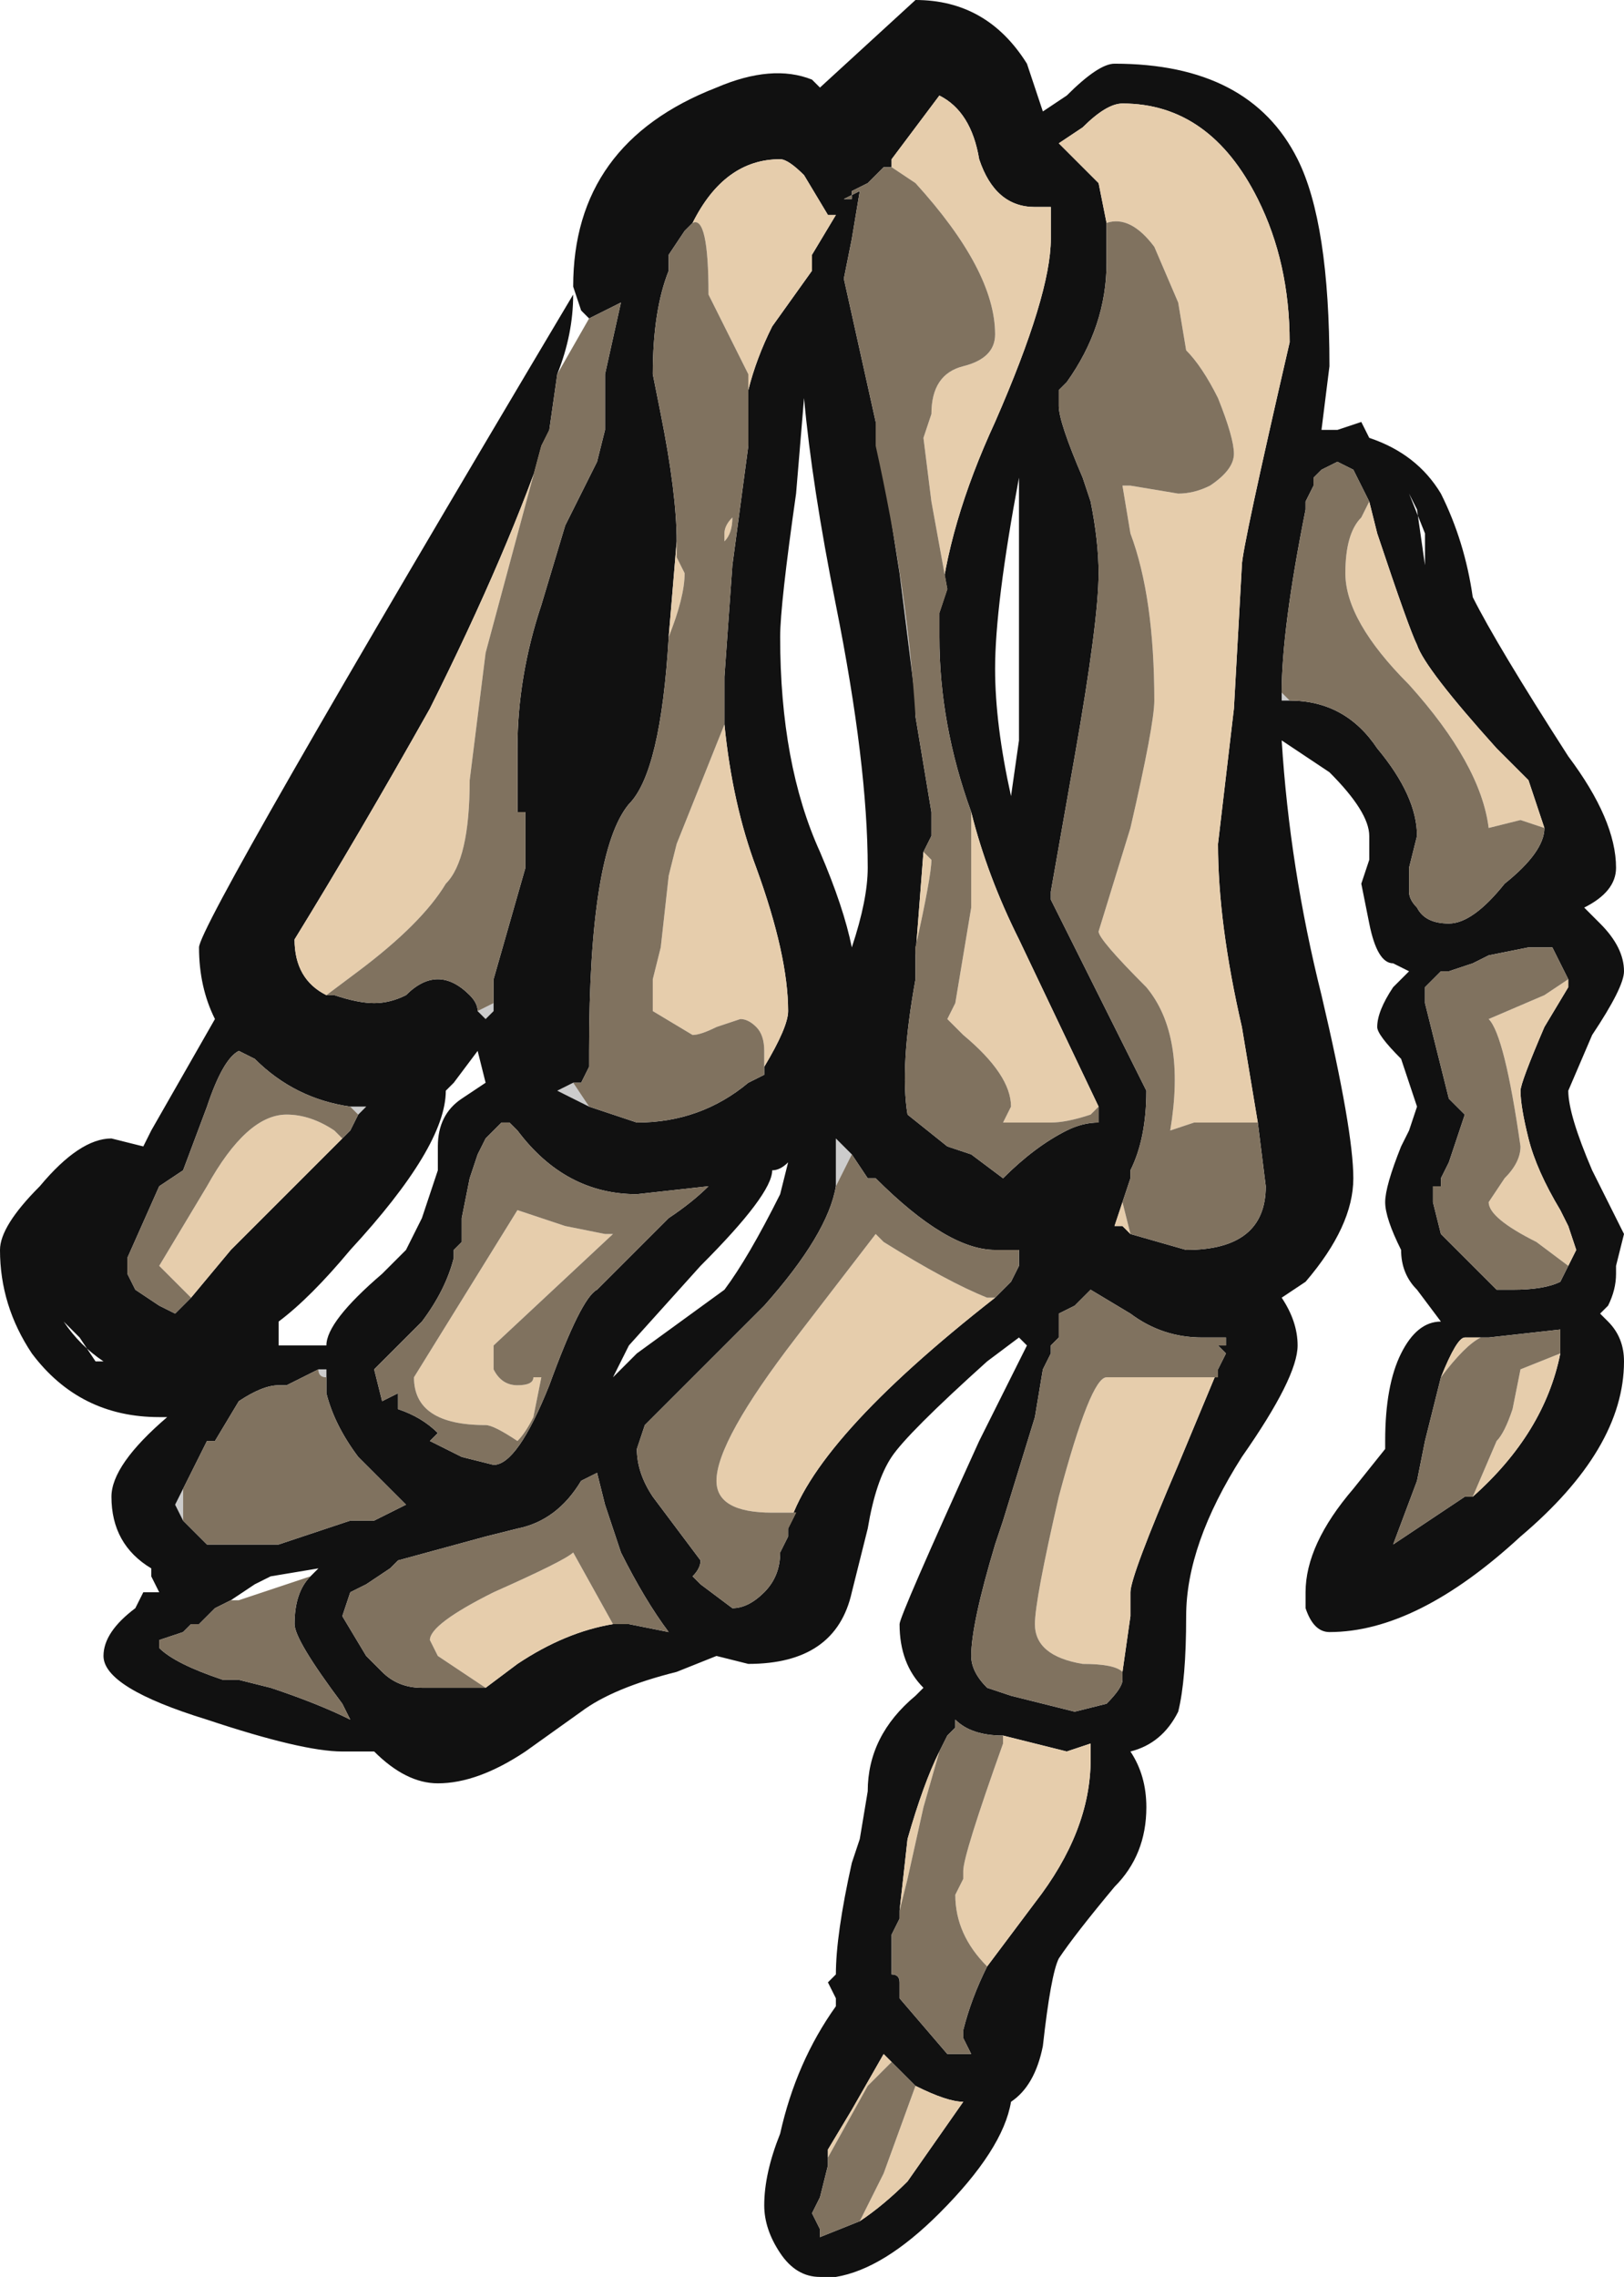 <?xml version="1.0" encoding="UTF-8" standalone="no"?>
<svg xmlns:ffdec="https://www.free-decompiler.com/flash" xmlns:xlink="http://www.w3.org/1999/xlink" ffdec:objectType="shape" height="14.3px" width="10.2px" xmlns="http://www.w3.org/2000/svg">
  <g transform="matrix(1.0, 0.0, 0.0, 1.0, 5.35, 6.8)">
    <path d="M-2.05 -1.65 L-2.05 -1.45 -2.05 -1.65 M-2.25 -0.5 L-2.25 -0.45 -2.3 -0.4 -2.35 -0.45 -2.25 -0.5 M2.9 -3.8 L2.9 -3.75 2.85 -3.65 2.9 -3.75 2.9 -3.8 M2.7 -2.45 L2.75 -2.4 2.7 -2.4 2.7 -2.45 M1.25 -1.15 L1.25 -1.2 1.25 -1.15 M0.15 -4.15 L0.15 -4.0 Q0.35 -3.1 0.4 -2.3 L0.4 -2.4 0.3 -3.2 0.15 -4.15 M-1.65 0.15 L-1.85 0.05 -1.75 0.0 -1.65 0.15 M-3.1 0.2 L-3.15 0.15 -3.05 0.15 -3.1 0.2 M-0.1 0.65 L-0.1 0.35 0.0 0.45 -0.1 0.65 M-2.9 2.7 L-2.8 2.65 -2.85 2.6 -2.8 2.65 -2.9 2.7 M-3.3 1.85 Q-3.35 1.85 -3.35 1.8 L-3.45 1.85 -3.35 1.8 -3.3 1.8 -3.3 1.85 M-4.2 2.55 L-4.2 2.75 -4.25 2.65 -4.2 2.55 M-4.35 3.5 L-4.35 3.55 -4.35 3.5 M-3.35 3.05 L-3.4 3.1 -3.35 3.05 M-0.2 7.2 L-0.25 7.1 -0.2 7.0 -0.25 7.1 -0.2 7.2 M1.3 1.45 L1.3 1.6 1.3 1.45" fill="#cccccc" fill-rule="evenodd" stroke="none"/>
    <path d="M-1.65 -4.8 L-1.7 -4.85 -1.75 -5.0 Q-1.75 -5.9 -0.85 -6.25 -0.5 -6.4 -0.25 -6.3 L-0.2 -6.25 0.4 -6.8 Q0.85 -6.8 1.1 -6.4 L1.2 -6.1 1.35 -6.2 Q1.55 -6.4 1.65 -6.4 2.5 -6.4 2.8 -5.8 3.0 -5.4 3.0 -4.5 L2.95 -4.1 3.05 -4.1 3.2 -4.15 3.25 -4.05 Q3.55 -3.95 3.7 -3.7 3.85 -3.4 3.9 -3.05 4.05 -2.75 4.5 -2.05 4.8 -1.65 4.8 -1.35 4.8 -1.2 4.6 -1.1 L4.7 -1.0 Q4.85 -0.85 4.85 -0.7 4.85 -0.6 4.65 -0.3 L4.5 0.05 Q4.5 0.2 4.65 0.55 L4.85 0.95 4.8 1.15 4.8 1.2 Q4.8 1.3 4.75 1.4 L4.7 1.45 4.75 1.5 Q4.85 1.6 4.85 1.75 4.85 2.3 4.2 2.85 3.55 3.45 3.0 3.45 2.9 3.45 2.85 3.3 L2.85 3.2 Q2.85 2.9 3.15 2.55 L3.35 2.3 3.35 2.25 Q3.35 1.9 3.45 1.7 3.55 1.5 3.7 1.5 L3.55 1.3 Q3.45 1.2 3.45 1.05 3.35 0.85 3.35 0.75 3.35 0.65 3.45 0.4 L3.5 0.3 3.55 0.15 3.45 -0.15 Q3.3 -0.3 3.3 -0.35 3.3 -0.45 3.4 -0.6 L3.5 -0.7 3.4 -0.75 Q3.3 -0.75 3.25 -1.0 L3.2 -1.25 3.25 -1.4 3.25 -1.55 Q3.25 -1.7 3.0 -1.95 L2.7 -2.15 Q2.75 -1.35 2.95 -0.55 3.15 0.3 3.15 0.6 3.15 0.9 2.85 1.25 L2.7 1.35 Q2.8 1.5 2.8 1.65 2.8 1.85 2.45 2.35 2.1 2.9 2.1 3.35 2.1 3.75 2.05 3.95 1.95 4.15 1.75 4.2 1.85 4.35 1.85 4.55 1.85 4.85 1.65 5.05 1.4 5.35 1.3 5.5 1.25 5.6 1.2 6.05 1.15 6.3 1.0 6.4 0.95 6.7 0.55 7.1 0.2 7.45 -0.1 7.5 L-0.2 7.5 Q-0.35 7.5 -0.45 7.35 -0.55 7.2 -0.55 7.05 -0.55 6.85 -0.45 6.6 -0.35 6.15 -0.1 5.8 L-0.1 5.75 -0.15 5.65 -0.1 5.6 Q-0.1 5.35 0.0 4.9 L0.05 4.75 0.1 4.45 Q0.1 4.1 0.4 3.85 L0.45 3.8 Q0.3 3.65 0.3 3.4 0.3 3.35 0.8 2.25 L1.1 1.65 1.05 1.6 0.85 1.75 Q0.35 2.2 0.25 2.35 0.15 2.5 0.1 2.8 L0.0 3.2 Q-0.1 3.65 -0.65 3.65 L-0.85 3.6 -1.1 3.7 Q-1.5 3.8 -1.7 3.95 L-2.05 4.2 Q-2.35 4.4 -2.6 4.4 -2.8 4.4 -3.0 4.2 L-3.2 4.2 Q-3.45 4.2 -4.05 4.0 -4.7 3.8 -4.7 3.6 -4.7 3.45 -4.5 3.3 L-4.45 3.2 -4.35 3.2 -4.4 3.1 -4.4 3.05 Q-4.65 2.9 -4.65 2.6 -4.65 2.4 -4.3 2.1 L-4.35 2.1 Q-4.85 2.1 -5.15 1.7 -5.35 1.4 -5.35 1.05 -5.35 0.9 -5.1 0.65 -4.85 0.35 -4.65 0.35 L-4.45 0.4 -4.4 0.3 -4.0 -0.4 Q-4.1 -0.6 -4.1 -0.85 -4.1 -1.0 -1.75 -4.95 -1.75 -4.7 -1.85 -4.45 L-1.9 -4.1 Q-2.15 -3.35 -2.65 -2.35 -3.1 -1.55 -3.5 -0.9 -3.5 -0.65 -3.3 -0.55 L-3.25 -0.55 Q-3.1 -0.5 -3.0 -0.5 -2.9 -0.5 -2.8 -0.55 -2.7 -0.65 -2.6 -0.65 -2.5 -0.65 -2.4 -0.55 -2.35 -0.5 -2.35 -0.45 L-2.3 -0.4 -2.25 -0.45 -2.25 -0.5 -2.25 -0.65 -2.05 -1.35 -2.05 -1.45 -2.05 -1.65 -2.05 -1.7 -2.1 -1.7 -2.1 -2.1 Q-2.1 -2.55 -1.95 -3.0 L-1.8 -3.5 -1.6 -3.9 -1.55 -4.1 -1.55 -4.45 -1.45 -4.9 -1.65 -4.8 M3.25 -3.65 L3.15 -3.85 3.05 -3.9 2.95 -3.85 2.9 -3.8 2.9 -3.75 2.85 -3.65 2.85 -3.6 Q2.7 -2.85 2.7 -2.45 L2.7 -2.4 2.75 -2.4 Q3.1 -2.4 3.3 -2.1 3.55 -1.8 3.55 -1.55 L3.5 -1.35 3.5 -1.2 Q3.5 -1.15 3.55 -1.1 3.6 -1.0 3.75 -1.0 3.9 -1.0 4.1 -1.25 4.35 -1.45 4.35 -1.6 L4.25 -1.9 4.05 -2.1 Q3.6 -2.6 3.55 -2.75 3.5 -2.85 3.3 -3.45 L3.25 -3.65 M3.55 -3.6 L3.6 -3.25 3.6 -3.45 3.5 -3.7 3.55 -3.6 M2.55 0.25 L2.45 -0.35 Q2.3 -1.0 2.3 -1.5 L2.4 -2.35 2.45 -3.25 Q2.45 -3.35 2.75 -4.65 2.75 -5.15 2.55 -5.55 2.25 -6.15 1.7 -6.15 1.6 -6.15 1.45 -6.0 L1.3 -5.9 1.55 -5.65 1.6 -5.4 1.6 -5.15 Q1.6 -4.75 1.35 -4.4 L1.3 -4.35 1.3 -4.25 Q1.3 -4.15 1.45 -3.8 L1.5 -3.65 Q1.55 -3.4 1.55 -3.2 1.55 -2.9 1.4 -2.05 L1.25 -1.2 1.25 -1.15 1.85 0.05 Q1.85 0.35 1.75 0.55 L1.75 0.6 1.7 0.75 1.65 0.9 1.7 0.9 1.75 0.95 2.1 1.05 Q2.6 1.05 2.6 0.65 L2.55 0.25 M0.25 -5.75 L0.2 -5.75 0.1 -5.65 0.0 -5.6 0.0 -5.55 -0.05 -5.55 0.05 -5.6 0.0 -5.3 -0.05 -5.05 0.15 -4.15 0.3 -3.2 0.4 -2.4 0.4 -2.3 0.5 -1.7 0.5 -1.55 0.45 -1.45 0.4 -0.8 0.4 -0.65 Q0.3 -0.1 0.35 0.2 L0.6 0.4 0.75 0.45 0.95 0.6 Q1.15 0.4 1.35 0.3 1.45 0.25 1.55 0.25 L1.55 0.15 1.05 -0.9 Q0.85 -1.3 0.75 -1.7 0.55 -2.25 0.55 -2.8 L0.55 -2.95 Q0.6 -3.5 0.9 -4.15 1.25 -4.95 1.25 -5.3 L1.25 -5.5 1.15 -5.5 Q0.9 -5.5 0.8 -5.8 0.75 -6.1 0.55 -6.2 L0.25 -5.8 0.25 -5.75 M1.05 -2.15 L1.05 -3.8 Q0.9 -3.0 0.9 -2.6 0.9 -2.25 1.0 -1.8 L1.05 -2.15 M0.1 -1.35 Q0.1 -2.0 -0.1 -3.0 -0.25 -3.75 -0.3 -4.3 L-0.35 -3.7 Q-0.45 -3.0 -0.45 -2.8 -0.45 -2.0 -0.2 -1.45 -0.05 -1.1 0.0 -0.85 0.1 -1.15 0.1 -1.35 M4.5 -0.65 L4.4 -0.85 4.25 -0.85 4.0 -0.8 3.9 -0.75 3.75 -0.7 3.7 -0.7 3.6 -0.6 3.6 -0.5 3.75 0.1 3.85 0.2 3.75 0.5 3.7 0.6 3.7 0.65 3.65 0.65 3.65 0.75 3.7 0.95 4.05 1.3 4.15 1.3 Q4.35 1.3 4.45 1.25 L4.5 1.15 4.55 1.05 4.5 0.9 4.45 0.8 Q4.3 0.55 4.25 0.35 4.2 0.15 4.2 0.05 4.2 0.0 4.35 -0.35 L4.5 -0.6 4.5 -0.65 M-1.0 -5.4 L-1.05 -5.35 -1.15 -5.2 -1.15 -5.1 Q-1.25 -4.85 -1.25 -4.45 L-1.2 -4.2 Q-1.1 -3.7 -1.1 -3.4 L-1.15 -2.8 Q-1.2 -1.95 -1.4 -1.75 -1.65 -1.45 -1.65 -0.2 -1.65 0.0 -1.65 -0.1 L-1.7 0.0 -1.75 0.0 -1.85 0.05 -1.65 0.15 -1.35 0.25 Q-0.95 0.25 -0.65 0.0 L-0.55 -0.05 -0.55 -0.1 Q-0.4 -0.35 -0.4 -0.45 -0.4 -0.8 -0.6 -1.35 -0.75 -1.75 -0.8 -2.25 L-0.8 -2.55 -0.75 -3.25 -0.65 -4.0 -0.65 -4.35 Q-0.6 -4.55 -0.5 -4.75 L-0.25 -5.1 -0.25 -5.2 -0.1 -5.45 -0.15 -5.45 -0.3 -5.7 Q-0.4 -5.8 -0.45 -5.8 -0.8 -5.8 -1.0 -5.4 M-3.15 0.15 Q-3.5 0.1 -3.75 -0.15 L-3.85 -0.2 Q-3.95 -0.15 -4.05 0.15 L-4.2 0.55 -4.35 0.65 -4.55 1.1 -4.55 1.2 -4.5 1.3 -4.35 1.4 -4.25 1.45 -4.15 1.35 -3.9 1.05 -3.15 0.3 -3.1 0.2 -3.05 0.15 -3.15 0.15 M-2.35 -0.2 L-2.5 0.0 -2.55 0.05 Q-2.55 0.4 -3.15 1.05 -3.4 1.35 -3.6 1.5 L-3.6 1.65 -3.3 1.65 Q-3.3 1.5 -2.95 1.2 L-2.8 1.05 -2.7 0.85 -2.6 0.55 -2.6 0.4 Q-2.6 0.2 -2.45 0.1 L-2.3 0.0 -2.35 -0.2 M-0.5 0.55 Q-0.5 0.7 -0.95 1.15 L-1.4 1.65 -1.5 1.85 -1.35 1.7 -0.8 1.3 Q-0.65 1.1 -0.45 0.7 L-0.4 0.5 Q-0.45 0.55 -0.5 0.55 M0.0 0.45 L-0.1 0.35 -0.1 0.65 Q-0.15 0.95 -0.55 1.4 L-1.3 2.15 -1.35 2.3 Q-1.35 2.45 -1.25 2.6 L-0.95 3.0 Q-0.95 3.05 -1.0 3.1 L-0.95 3.15 -0.75 3.3 Q-0.65 3.3 -0.55 3.2 -0.45 3.1 -0.45 2.95 L-0.4 2.85 -0.4 2.8 Q-0.25 2.25 0.9 1.35 L1.0 1.25 1.05 1.15 1.05 1.05 0.9 1.05 Q0.6 1.05 0.15 0.6 L0.1 0.6 0.0 0.45 M-0.9 0.65 L-1.35 0.7 Q-1.8 0.7 -2.1 0.3 L-2.15 0.25 -2.2 0.25 -2.3 0.35 -2.35 0.45 -2.4 0.6 -2.45 0.85 -2.45 1.0 -2.5 1.05 -2.5 1.1 Q-2.55 1.3 -2.7 1.5 L-3.0 1.8 -2.95 2.0 -2.85 1.95 -2.85 2.05 Q-2.7 2.1 -2.6 2.2 L-2.65 2.25 -2.45 2.35 -2.25 2.4 Q-2.1 2.4 -1.9 1.9 -1.7 1.35 -1.6 1.3 L-1.15 0.85 Q-1.0 0.75 -0.9 0.65 M-1.5 3.4 L-1.4 3.4 -1.15 3.45 Q-1.3 3.25 -1.45 2.95 L-1.55 2.65 -1.6 2.45 -1.7 2.5 Q-1.85 2.75 -2.1 2.8 L-2.3 2.85 -2.85 3.0 -2.9 3.05 -3.05 3.15 -3.15 3.2 -3.2 3.35 -3.05 3.6 -2.95 3.7 Q-2.85 3.8 -2.7 3.8 L-2.3 3.8 -2.1 3.65 Q-1.8 3.45 -1.5 3.4 M-2.85 2.6 L-3.1 2.35 Q-3.25 2.15 -3.3 1.95 L-3.3 1.85 -3.3 1.8 -3.35 1.8 -3.45 1.85 -3.55 1.9 -3.6 1.9 Q-3.7 1.9 -3.85 2.0 L-4.0 2.25 -4.05 2.25 -4.2 2.55 -4.25 2.65 -4.2 2.75 -4.05 2.9 -3.6 2.9 -3.15 2.75 -3.0 2.75 -2.9 2.7 -2.8 2.65 -2.85 2.6 M-4.85 1.6 L-4.95 1.5 Q-4.85 1.65 -4.7 1.75 L-4.75 1.75 -4.85 1.6 M-3.9 3.25 L-4.0 3.3 -4.1 3.4 -4.15 3.4 -4.2 3.45 -4.35 3.5 -4.35 3.55 Q-4.25 3.65 -3.95 3.75 L-3.85 3.75 -3.65 3.8 Q-3.35 3.9 -3.15 4.0 L-3.2 3.9 Q-3.5 3.5 -3.5 3.4 -3.5 3.2 -3.4 3.1 L-3.35 3.05 -3.65 3.1 -3.75 3.15 -3.9 3.25 M0.25 6.15 L0.2 6.1 0.0 6.45 -0.15 6.7 -0.15 6.75 -0.15 6.8 -0.2 7.0 -0.25 7.1 -0.2 7.2 -0.2 7.25 0.05 7.15 Q0.2 7.05 0.35 6.9 L0.7 6.4 Q0.6 6.4 0.4 6.3 L0.25 6.15 M4.45 1.7 L4.45 1.55 4.0 1.6 3.95 1.6 3.85 1.6 Q3.8 1.6 3.7 1.85 L3.6 2.25 3.55 2.5 3.4 2.9 3.85 2.6 3.9 2.6 Q4.35 2.2 4.45 1.7 M2.3 1.8 L2.35 1.7 2.3 1.65 2.35 1.65 2.35 1.6 2.2 1.6 Q1.95 1.6 1.75 1.45 L1.5 1.3 1.4 1.4 1.3 1.45 1.3 1.6 1.25 1.65 1.25 1.7 1.2 1.8 1.15 2.1 0.95 2.75 0.9 2.9 Q0.75 3.4 0.75 3.6 0.75 3.7 0.85 3.8 L1.0 3.85 1.4 3.95 1.6 3.9 Q1.7 3.8 1.7 3.75 L1.7 3.7 1.75 3.35 1.75 3.2 Q1.75 3.1 2.05 2.4 L2.3 1.8 M0.85 5.55 L1.15 5.15 Q1.5 4.7 1.5 4.25 L1.5 4.15 1.35 4.2 0.95 4.1 Q0.75 4.1 0.65 4.0 L0.65 4.05 0.6 4.1 0.55 4.2 Q0.45 4.4 0.35 4.75 L0.3 5.2 0.3 5.25 0.25 5.35 0.25 5.6 Q0.3 5.6 0.3 5.65 L0.3 5.75 0.6 6.1 0.75 6.1 0.7 6.0 0.7 5.95 Q0.75 5.75 0.85 5.55" fill="#111111" fill-rule="evenodd" stroke="none"/>
    <path d="M-3.3 -0.55 Q-3.5 -0.65 -3.5 -0.9 -3.1 -1.55 -2.65 -2.35 -2.15 -3.35 -1.9 -4.1 L-1.95 -4.0 -2.3 -2.7 -2.4 -1.9 Q-2.4 -1.4 -2.55 -1.25 -2.7 -1.0 -3.1 -0.7 L-3.3 -0.55 M4.35 -1.6 L4.2 -1.65 4.0 -1.6 Q3.95 -2.0 3.5 -2.5 3.1 -2.9 3.1 -3.2 3.1 -3.45 3.2 -3.55 L3.25 -3.65 3.3 -3.45 Q3.5 -2.85 3.55 -2.75 3.6 -2.6 4.05 -2.1 L4.25 -1.9 4.35 -1.6 M1.6 -5.4 L1.55 -5.65 1.3 -5.9 1.45 -6.0 Q1.6 -6.15 1.7 -6.15 2.25 -6.15 2.55 -5.55 2.75 -5.15 2.75 -4.65 2.45 -3.35 2.45 -3.25 L2.4 -2.35 2.3 -1.5 Q2.3 -1.0 2.45 -0.35 L2.55 0.25 2.15 0.25 2.0 0.3 2.0 0.3 Q2.1 -0.3 1.85 -0.6 1.55 -0.9 1.55 -0.95 L1.75 -1.6 Q1.9 -2.25 1.9 -2.4 1.9 -3.05 1.75 -3.45 L1.7 -3.75 1.75 -3.75 2.05 -3.7 Q2.15 -3.7 2.25 -3.75 2.4 -3.85 2.4 -3.95 2.4 -4.05 2.3 -4.3 2.2 -4.5 2.1 -4.6 L2.05 -4.9 1.9 -5.25 Q1.75 -5.45 1.6 -5.4 M1.75 0.95 L1.7 0.9 1.65 0.9 1.7 0.75 1.75 0.95 M0.55 -2.95 L0.6 -3.1 0.5 -3.65 0.45 -4.05 0.5 -4.2 Q0.5 -4.45 0.7 -4.5 0.9 -4.55 0.9 -4.7 0.9 -5.1 0.4 -5.65 L0.25 -5.75 0.25 -5.8 0.55 -6.2 Q0.75 -6.1 0.8 -5.8 0.9 -5.5 1.15 -5.5 L1.25 -5.5 1.25 -5.3 Q1.25 -4.95 0.9 -4.15 0.6 -3.5 0.55 -2.95 M0.45 -1.45 L0.5 -1.4 Q0.5 -1.3 0.4 -0.85 L0.4 -0.8 0.45 -1.45 M1.55 0.15 L1.5 0.2 Q1.35 0.25 1.25 0.25 L0.95 0.25 1.0 0.15 Q1.0 -0.05 0.7 -0.3 L0.6 -0.4 0.65 -0.5 0.75 -1.1 0.75 -1.7 Q0.85 -1.3 1.05 -0.9 L1.55 0.15 M4.5 1.15 L4.3 1.0 Q4.0 0.85 4.0 0.75 L4.1 0.6 Q4.2 0.5 4.2 0.4 4.1 -0.3 4.0 -0.4 L4.35 -0.55 4.5 -0.65 4.5 -0.6 4.35 -0.35 Q4.2 0.0 4.2 0.05 4.2 0.15 4.25 0.35 4.3 0.55 4.45 0.8 L4.5 0.9 4.55 1.05 4.5 1.15 M-1.0 -5.4 Q-0.8 -5.8 -0.45 -5.8 -0.4 -5.8 -0.3 -5.7 L-0.15 -5.45 -0.1 -5.45 -0.25 -5.2 -0.25 -5.1 -0.5 -4.75 Q-0.6 -4.55 -0.65 -4.35 L-0.65 -4.45 -0.9 -4.95 Q-0.9 -5.45 -1.0 -5.4 M-0.8 -2.25 Q-0.75 -1.75 -0.6 -1.35 -0.4 -0.8 -0.4 -0.45 -0.4 -0.35 -0.55 -0.1 L-0.55 -0.2 Q-0.55 -0.3 -0.6 -0.35 -0.65 -0.4 -0.7 -0.4 L-0.85 -0.35 Q-0.95 -0.3 -1.0 -0.3 L-1.25 -0.45 -1.25 -0.65 -1.2 -0.85 -1.15 -1.3 -1.1 -1.5 -0.8 -2.25 M-1.15 -2.8 L-1.1 -3.4 -1.1 -3.3 -1.05 -3.2 Q-1.05 -3.05 -1.15 -2.8 M-4.15 1.35 L-4.35 1.15 -4.05 0.65 Q-3.8 0.2 -3.55 0.2 -3.4 0.2 -3.25 0.3 L-3.2 0.35 -3.15 0.3 -3.9 1.05 -4.15 1.35 M-0.8 -3.4 L-0.8 -3.45 Q-0.8 -3.5 -0.75 -3.55 -0.75 -3.45 -0.8 -3.4 M0.9 1.35 Q-0.25 2.25 -0.4 2.8 L-0.35 2.7 -0.5 2.7 Q-0.85 2.7 -0.85 2.5 -0.85 2.25 -0.35 1.6 L0.15 0.95 0.2 1.0 Q0.6 1.25 0.85 1.35 L0.9 1.35 M-1.55 0.95 L-1.5 0.95 -2.25 1.65 -2.25 1.8 Q-2.2 1.9 -2.1 1.9 -2.0 1.9 -2.0 1.85 L-1.95 1.85 -2.0 2.1 Q-2.05 2.2 -2.1 2.25 -2.25 2.15 -2.3 2.15 -2.75 2.15 -2.75 1.85 L-2.1 0.8 -1.8 0.9 -1.55 0.95 M-2.3 3.8 L-2.6 3.6 -2.65 3.5 Q-2.65 3.4 -2.25 3.2 -1.8 3.0 -1.75 2.95 L-1.5 3.4 Q-1.8 3.45 -2.1 3.65 L-2.3 3.8 M-0.15 6.75 L-0.15 6.7 0.0 6.45 0.2 6.1 0.25 6.15 0.1 6.3 -0.15 6.75 M0.4 6.3 Q0.6 6.4 0.7 6.4 L0.35 6.9 Q0.2 7.05 0.05 7.15 L0.2 6.85 0.4 6.3 M3.95 1.6 Q3.85 1.65 3.7 1.85 3.8 1.6 3.85 1.6 L3.95 1.6 M3.9 2.6 L4.05 2.25 Q4.1 2.2 4.15 2.05 L4.2 1.8 4.45 1.7 Q4.35 2.2 3.9 2.6 M1.7 3.7 Q1.65 3.65 1.45 3.65 1.15 3.6 1.15 3.4 1.15 3.25 1.3 2.6 1.5 1.85 1.6 1.85 L2.3 1.85 2.3 1.8 2.05 2.4 Q1.75 3.1 1.75 3.2 L1.75 3.35 1.7 3.7 M0.95 4.1 L1.35 4.2 1.5 4.15 1.5 4.25 Q1.5 4.7 1.15 5.15 L0.85 5.55 Q0.65 5.35 0.65 5.1 L0.7 5.0 0.7 4.95 Q0.7 4.85 0.95 4.15 L0.95 4.1 M0.3 5.2 L0.35 4.75 Q0.45 4.4 0.55 4.2 L0.45 4.55 0.35 5.0 0.3 5.2" fill="#e6cdac" fill-rule="evenodd" stroke="none"/>
    <path d="M-1.85 -4.45 L-1.65 -4.8 -1.45 -4.9 -1.55 -4.45 -1.55 -4.1 -1.6 -3.9 -1.8 -3.5 -1.95 -3.0 Q-2.1 -2.55 -2.1 -2.1 L-2.1 -1.7 -2.05 -1.7 -2.05 -1.65 -2.05 -1.45 -2.05 -1.35 -2.25 -0.65 -2.25 -0.5 -2.35 -0.45 Q-2.35 -0.5 -2.4 -0.55 -2.5 -0.65 -2.6 -0.65 -2.7 -0.65 -2.8 -0.55 -2.9 -0.5 -3.0 -0.5 -3.1 -0.5 -3.25 -0.55 L-3.3 -0.55 -3.1 -0.7 Q-2.7 -1.0 -2.55 -1.25 -2.4 -1.4 -2.4 -1.9 L-2.3 -2.7 -1.95 -4.0 -1.9 -4.1 -1.85 -4.45 M2.9 -3.8 L2.95 -3.85 3.05 -3.9 3.15 -3.85 3.25 -3.65 3.2 -3.55 Q3.1 -3.45 3.1 -3.2 3.1 -2.9 3.5 -2.5 3.95 -2.0 4.0 -1.6 L4.2 -1.65 4.35 -1.6 Q4.35 -1.45 4.1 -1.25 3.9 -1.0 3.75 -1.0 3.6 -1.0 3.55 -1.1 3.5 -1.15 3.5 -1.2 L3.5 -1.35 3.55 -1.55 Q3.55 -1.8 3.3 -2.1 3.1 -2.4 2.75 -2.4 L2.7 -2.45 Q2.7 -2.85 2.85 -3.6 L2.85 -3.65 2.9 -3.75 2.9 -3.8 M1.6 -5.4 Q1.75 -5.45 1.9 -5.25 L2.05 -4.9 2.1 -4.6 Q2.2 -4.5 2.3 -4.3 2.4 -4.05 2.4 -3.95 2.4 -3.85 2.25 -3.75 2.15 -3.7 2.05 -3.7 L1.75 -3.75 1.7 -3.75 1.75 -3.45 Q1.9 -3.05 1.9 -2.4 1.9 -2.25 1.75 -1.6 L1.55 -0.95 Q1.55 -0.9 1.85 -0.6 2.1 -0.3 2.0 0.3 L2.0 0.3 2.15 0.25 2.55 0.25 2.6 0.65 Q2.6 1.05 2.1 1.05 L1.75 0.95 1.7 0.75 1.75 0.6 1.75 0.55 Q1.85 0.35 1.85 0.05 L1.25 -1.15 1.25 -1.2 1.4 -2.05 Q1.55 -2.9 1.55 -3.2 1.55 -3.4 1.5 -3.65 L1.45 -3.8 Q1.3 -4.15 1.3 -4.25 L1.3 -4.35 1.35 -4.4 Q1.6 -4.75 1.6 -5.15 L1.6 -5.4 M0.25 -5.75 L0.4 -5.65 Q0.9 -5.1 0.9 -4.7 0.9 -4.55 0.7 -4.5 0.5 -4.45 0.5 -4.2 L0.45 -4.05 0.5 -3.65 0.6 -3.1 0.55 -2.95 0.55 -2.8 Q0.55 -2.25 0.75 -1.7 L0.75 -1.1 0.65 -0.5 0.6 -0.4 0.7 -0.3 Q1.0 -0.05 1.0 0.15 L0.95 0.25 1.25 0.25 Q1.35 0.25 1.5 0.2 L1.55 0.15 1.55 0.25 Q1.45 0.25 1.35 0.3 1.15 0.4 0.95 0.6 L0.75 0.45 0.6 0.4 0.35 0.2 Q0.3 -0.1 0.4 -0.65 L0.4 -0.8 0.4 -0.85 Q0.5 -1.3 0.5 -1.4 L0.45 -1.45 0.5 -1.55 0.5 -1.7 0.4 -2.3 Q0.35 -3.1 0.15 -4.0 L0.15 -4.15 -0.05 -5.05 0.0 -5.3 0.05 -5.6 -0.05 -5.55 0.0 -5.55 0.0 -5.6 0.1 -5.65 0.2 -5.75 0.25 -5.75 M4.5 1.15 L4.45 1.25 Q4.35 1.3 4.15 1.3 L4.05 1.3 3.7 0.95 3.65 0.75 3.65 0.65 3.7 0.65 3.7 0.6 3.75 0.5 3.85 0.2 3.75 0.1 3.6 -0.5 3.6 -0.6 3.7 -0.7 3.75 -0.7 3.9 -0.75 4.0 -0.8 4.25 -0.85 4.4 -0.85 4.5 -0.65 4.35 -0.55 4.0 -0.4 Q4.1 -0.3 4.2 0.4 4.2 0.5 4.1 0.6 L4.0 0.75 Q4.0 0.85 4.3 1.0 L4.5 1.15 M-1.1 -3.4 Q-1.1 -3.7 -1.2 -4.2 L-1.25 -4.45 Q-1.25 -4.85 -1.15 -5.1 L-1.15 -5.2 -1.05 -5.35 -1.0 -5.4 Q-0.9 -5.45 -0.9 -4.95 L-0.65 -4.45 -0.65 -4.35 -0.65 -4.0 -0.75 -3.25 -0.8 -2.55 -0.8 -2.25 -1.1 -1.5 -1.15 -1.3 -1.2 -0.85 -1.25 -0.65 -1.25 -0.45 -1.0 -0.3 Q-0.95 -0.3 -0.85 -0.35 L-0.7 -0.4 Q-0.65 -0.4 -0.6 -0.35 -0.55 -0.3 -0.55 -0.2 L-0.55 -0.1 -0.55 -0.05 -0.65 0.0 Q-0.95 0.25 -1.35 0.25 L-1.65 0.15 -1.75 0.0 -1.7 0.0 -1.65 -0.1 Q-1.65 0.0 -1.65 -0.2 -1.65 -1.45 -1.4 -1.75 -1.2 -1.95 -1.15 -2.8 -1.05 -3.05 -1.05 -3.2 L-1.1 -3.3 -1.1 -3.4 M-4.15 1.35 L-4.25 1.45 -4.35 1.4 -4.5 1.3 -4.55 1.2 -4.55 1.1 -4.35 0.65 -4.2 0.55 -4.05 0.15 Q-3.95 -0.15 -3.85 -0.2 L-3.75 -0.15 Q-3.5 0.1 -3.15 0.15 L-3.1 0.2 -3.15 0.3 -3.2 0.35 -3.25 0.3 Q-3.4 0.2 -3.55 0.2 -3.8 0.2 -4.05 0.65 L-4.35 1.15 -4.15 1.35 M-0.8 -3.4 Q-0.75 -3.45 -0.75 -3.55 -0.8 -3.5 -0.8 -3.45 L-0.8 -3.4 M-0.1 0.65 L0.0 0.45 0.1 0.6 0.15 0.6 Q0.6 1.05 0.9 1.05 L1.05 1.05 1.05 1.15 1.0 1.25 0.9 1.35 0.85 1.35 Q0.6 1.25 0.2 1.0 L0.15 0.95 -0.35 1.6 Q-0.85 2.25 -0.85 2.5 -0.85 2.7 -0.5 2.7 L-0.35 2.7 -0.4 2.8 -0.4 2.85 -0.45 2.95 Q-0.45 3.1 -0.55 3.2 -0.65 3.3 -0.75 3.3 L-0.95 3.15 -1.0 3.1 Q-0.95 3.05 -0.95 3.0 L-1.25 2.6 Q-1.35 2.45 -1.35 2.3 L-1.3 2.15 -0.55 1.4 Q-0.15 0.95 -0.1 0.65 M-0.9 0.65 Q-1.0 0.75 -1.15 0.85 L-1.6 1.3 Q-1.7 1.35 -1.9 1.9 -2.1 2.4 -2.25 2.4 L-2.45 2.35 -2.65 2.25 -2.6 2.2 Q-2.7 2.1 -2.85 2.05 L-2.85 1.95 -2.95 2.0 -3.0 1.8 -2.7 1.5 Q-2.55 1.3 -2.5 1.1 L-2.5 1.05 -2.45 1.0 -2.45 0.85 -2.4 0.6 -2.35 0.45 -2.3 0.35 -2.2 0.25 -2.15 0.25 -2.1 0.3 Q-1.8 0.7 -1.35 0.7 L-0.9 0.65 M-1.55 0.95 L-1.8 0.9 -2.1 0.8 -2.75 1.85 Q-2.75 2.15 -2.3 2.15 -2.25 2.15 -2.1 2.25 -2.05 2.2 -2.0 2.1 L-1.95 1.85 -2.0 1.85 Q-2.0 1.9 -2.1 1.9 -2.2 1.9 -2.25 1.8 L-2.25 1.65 -1.5 0.95 -1.55 0.95 M-2.3 3.8 L-2.7 3.8 Q-2.85 3.8 -2.95 3.7 L-3.05 3.6 -3.2 3.35 -3.15 3.2 -3.05 3.15 -2.9 3.05 -2.85 3.0 -2.3 2.85 -2.1 2.8 Q-1.85 2.75 -1.7 2.5 L-1.6 2.45 -1.55 2.65 -1.45 2.95 Q-1.3 3.25 -1.15 3.45 L-1.4 3.4 -1.5 3.4 -1.75 2.95 Q-1.8 3.0 -2.25 3.2 -2.65 3.4 -2.65 3.5 L-2.6 3.6 -2.3 3.8 M-2.85 2.6 L-2.8 2.65 -2.9 2.7 -3.0 2.75 -3.15 2.75 -3.6 2.9 -4.05 2.9 -4.2 2.75 -4.2 2.55 -4.05 2.25 -4.0 2.25 -3.85 2.0 Q-3.7 1.9 -3.6 1.9 L-3.55 1.9 -3.45 1.85 -3.35 1.8 Q-3.35 1.85 -3.3 1.85 L-3.3 1.95 Q-3.25 2.15 -3.1 2.35 L-2.85 2.6 M-4.35 3.5 L-4.2 3.45 -4.15 3.4 -4.1 3.4 -4.0 3.3 -3.9 3.25 -3.85 3.25 -3.4 3.1 Q-3.5 3.2 -3.5 3.4 -3.5 3.5 -3.2 3.9 L-3.15 4.0 Q-3.35 3.9 -3.65 3.8 L-3.85 3.75 -3.95 3.75 Q-4.25 3.65 -4.35 3.55 L-4.35 3.5 M0.25 6.15 L0.4 6.3 0.2 6.85 0.05 7.15 -0.2 7.25 -0.2 7.2 -0.25 7.1 -0.2 7.0 -0.15 6.8 -0.15 6.75 0.1 6.3 0.25 6.15 M3.95 1.6 L4.0 1.6 4.45 1.55 4.45 1.7 4.2 1.8 4.15 2.05 Q4.1 2.2 4.05 2.25 L3.9 2.6 3.85 2.6 3.4 2.9 3.55 2.5 3.6 2.25 3.7 1.85 Q3.85 1.65 3.95 1.6 M1.3 1.45 L1.4 1.4 1.5 1.3 1.75 1.45 Q1.95 1.6 2.2 1.6 L2.35 1.6 2.35 1.65 2.3 1.65 2.35 1.7 2.3 1.8 2.3 1.85 1.6 1.85 Q1.5 1.85 1.3 2.6 1.15 3.25 1.15 3.4 1.15 3.6 1.45 3.65 1.65 3.65 1.7 3.7 L1.7 3.75 Q1.7 3.8 1.6 3.9 L1.4 3.95 1.0 3.85 0.85 3.8 Q0.75 3.7 0.75 3.6 0.75 3.4 0.9 2.9 L0.95 2.75 1.15 2.1 1.2 1.8 1.25 1.7 1.25 1.65 1.3 1.6 1.3 1.45 M0.95 4.1 L0.95 4.15 Q0.7 4.85 0.7 4.95 L0.7 5.0 0.65 5.1 Q0.65 5.35 0.85 5.55 0.75 5.75 0.7 5.95 L0.7 6.0 0.75 6.1 0.6 6.1 0.3 5.75 0.3 5.65 Q0.3 5.6 0.25 5.6 L0.25 5.35 0.3 5.25 0.3 5.2 0.35 5.0 0.45 4.55 0.55 4.2 0.6 4.1 0.65 4.05 0.65 4.0 Q0.75 4.1 0.95 4.1" fill="#80725f" fill-rule="evenodd" stroke="none"/>
  </g>
</svg>
